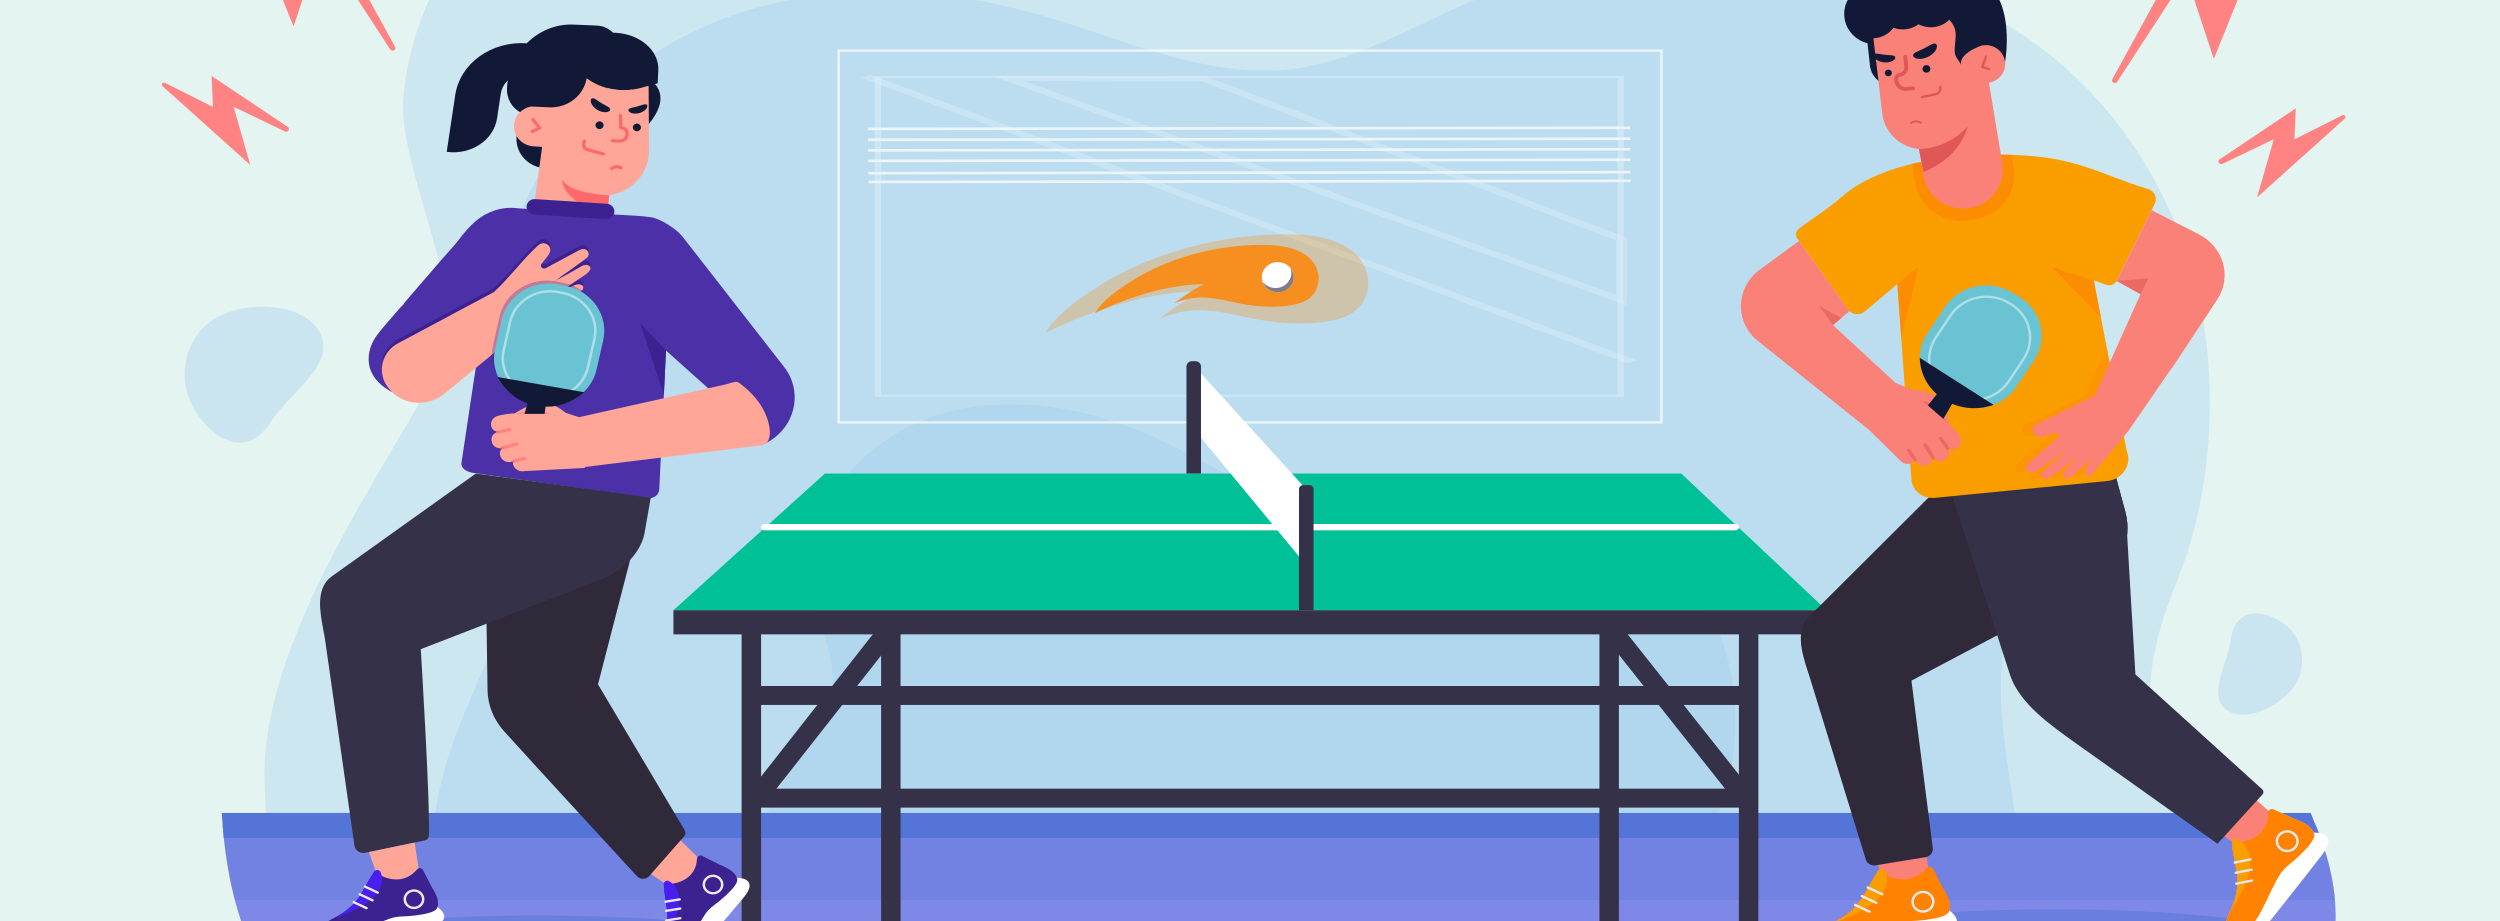 <svg width="190" height="70" viewBox="0 0 190 70" fill="none" xmlns="http://www.w3.org/2000/svg">
<path d="M190 -25H0V95H190V-25Z" fill="#E4F4F1"/>
<g opacity="0.81">
<g opacity="0.47">
<path d="M167.776 26.943C167.052 19.117 163.57 11.278 157.54 5.677C148.143 -3.052 133.929 -5.252 121.471 -3.234C116.253 -2.389 111.078 -0.892 105.736 -1.363C97.943 -2.05 91.079 -6.762 83.984 -10.216C74.326 -14.917 63.256 -17.447 52.989 -15.402C41.347 -13.082 31.802 -4.321 30.664 7.304C30.148 12.572 35.392 21.851 33.737 26.843C32.058 31.906 19.803 47.415 20.105 59.211C20.406 70.963 23.229 74.618 27.217 80.591H30.405H150.55H157.465C159.948 74.539 167.853 69.21 164.945 61.263C162.622 54.913 162.975 50.172 165.417 44.261C167.591 39.001 168.306 32.675 167.776 26.943Z" fill="#A5D1EF"/>
</g>
</g>
<g opacity="0.41">
<path d="M14.535 30.669C13.374 28.262 14.276 25.314 16.55 24.084C18.825 22.855 23.19 22.956 24.351 25.364C25.512 27.771 22.012 29.826 20.581 32.066C18.586 35.188 15.696 33.076 14.535 30.669Z" fill="#A5D1EF"/>
</g>
<g opacity="0.41">
<path d="M173.685 47.479C175.093 48.59 175.383 50.699 174.333 52.19C173.283 53.68 170.561 55.023 169.153 53.911C167.745 52.8 169.314 50.405 169.553 48.564C169.887 45.995 172.277 46.368 173.685 47.479Z" fill="#A5D1EF"/>
</g>
<g opacity="0.43">
<path d="M153.408 73.667C154.677 66.804 152.643 60.949 152.135 54.219C151.655 47.847 153.735 42.489 154.89 36.42C155.917 31.019 155.575 24.902 154.285 19.593C152.525 12.346 148.47 5.635 142.629 1.544C133.526 -4.83 121.387 -4.08 111.332 0.305C107.121 2.142 103.042 4.586 98.532 5.204C91.954 6.105 85.552 3.021 79.144 1.171C70.421 -1.348 60.845 -1.535 52.615 2.44C43.284 6.948 36.649 17.122 37.424 28.328C37.775 33.406 39.572 38.417 38.936 43.462C38.291 48.578 35.497 52.858 34.018 57.676C31.999 64.252 31.815 73.918 35.061 80.591H151.223C152.225 78.409 152.963 76.073 153.408 73.667Z" fill="#A5D1EF"/>
</g>
<g opacity="0.47">
<path d="M131.808 52.926C131.437 48.891 129.654 44.849 126.564 41.96C121.75 37.459 114.467 36.325 108.085 37.365C105.412 37.801 102.761 38.573 100.024 38.33C96.031 37.976 92.515 35.546 88.88 33.766C83.932 31.341 78.261 30.037 73 31.092C67.036 32.288 62.146 36.805 61.563 42.8C61.298 45.516 63.985 50.3 63.137 52.875C62.277 55.485 55.999 63.482 56.153 69.565C56.307 75.624 57.754 77.509 59.797 80.589H61.43H122.983H126.526C127.798 77.469 128.795 74.973 127.305 70.875C126.115 67.601 129.349 64.904 130.6 61.856C131.713 59.144 132.08 55.881 131.808 52.926Z" fill="#A5D1EF"/>
</g>
<g opacity="0.7">
<path d="M126.362 32.191H63.64V3.757H126.362V32.191ZM63.83 32.011H126.172V3.937H63.83V32.011Z" fill="white"/>
<g opacity="0.39">
<path d="M123.403 30.16H66.486V5.785H123.403V30.16ZM66.95 30.006H122.94V5.938H66.95V30.006Z" fill="white"/>
</g>
<path d="M65.95 9.896L65.947 9.692L123.881 9.61L123.883 9.814L65.95 9.896Z" fill="white"/>
<path d="M65.96 10.725L65.958 10.521L123.891 10.438L123.893 10.643L65.96 10.725Z" fill="white"/>
<path d="M65.971 11.527L65.969 11.323L123.902 11.241L123.905 11.445L65.971 11.527Z" fill="white"/>
<path d="M65.982 12.328L65.98 12.124L123.912 12.041L123.915 12.245L65.982 12.328Z" fill="white"/>
<path d="M65.993 13.267L65.991 13.062L123.924 12.98L123.926 13.184L65.993 13.267Z" fill="white"/>
<path d="M66.002 13.931L66 13.727L123.933 13.645L123.936 13.848L66.002 13.931Z" fill="white"/>
<g opacity="0.29">
<path d="M123.325 22.936L123.196 22.89L76.088 5.87L91.619 5.936L123.325 18.115V22.936ZM77.13 6.054L123.135 22.675V18.236L91.564 6.11L77.13 6.054Z" fill="white"/>
<path d="M123.634 23.199L123.505 23.152L75.379 5.764L91.762 5.834L123.634 18.076V23.199ZM76.422 5.948L123.444 22.938V18.197L91.708 6.008L76.422 5.948ZM123.016 22.673L122.887 22.626L76.797 5.974L91.476 6.037L123.016 18.152V22.673ZM77.84 6.158L122.826 22.412V18.273L91.421 6.211L77.84 6.158Z" fill="white"/>
</g>
<g opacity="0.29">
<path d="M123.901 27.541C123.889 27.541 123.878 27.539 123.866 27.535L65.942 5.936C65.893 5.917 65.869 5.865 65.888 5.819C65.907 5.773 65.962 5.75 66.012 5.768L123.936 27.367C123.984 27.386 124.008 27.438 123.989 27.484C123.975 27.52 123.939 27.541 123.901 27.541Z" fill="white"/>
<path d="M123.666 27.613L123.635 27.602L65.459 5.909L66.212 5.688L66.244 5.7L124.42 27.393L123.666 27.613ZM66.033 5.929L123.674 27.423L123.846 27.373L66.205 5.879L66.033 5.929Z" fill="white"/>
</g>
</g>
<path d="M24.903 80.59H28.556H166.231H174.155C176.941 74.823 179.062 70.237 176.023 62.784L16.92 62.732C17.702 71.889 20.751 75.309 24.903 80.59Z" fill="#7E88E6"/>
<path d="M17.014 63.684H176.367C176.2 63.22 176.012 62.745 175.803 62.258C175.734 62.099 175.674 61.94 175.618 61.783H16.852C16.895 62.444 16.949 63.078 17.014 63.684Z" fill="#5574D8"/>
<path opacity="0.32" d="M176.33 63.583H17C17.192 65.407 17.48 66.992 17.852 68.412H177.455C177.329 66.923 176.975 65.331 176.33 63.583Z" fill="#5574D8"/>
<path d="M17.536 -10.685L23.094 -1.144L21.32 -1.081L23.609 -5.967L24.162 -7.146L24.761 -6.053L30.023 3.558C30.077 3.656 30.036 3.777 29.933 3.828C29.834 3.876 29.714 3.843 29.656 3.755L23.651 -5.457L24.802 -5.542L23.122 -0.438L22.313 2.017L21.348 -0.376L17.241 -10.555C17.209 -10.635 17.251 -10.724 17.335 -10.755C17.412 -10.783 17.498 -10.752 17.536 -10.685Z" fill="#FF8383"/>
<path d="M12.542 6.297L17.766 8.92L16.253 9.8L16.136 7.06L16.081 5.772L17.095 6.45L21.87 9.645C21.965 9.709 21.988 9.834 21.921 9.924C21.86 10.007 21.745 10.032 21.653 9.987L16.437 7.485L17.396 6.876L18.156 9.521L19.021 12.538L16.643 10.401L12.352 6.547C12.286 6.488 12.283 6.39 12.346 6.327C12.398 6.276 12.478 6.265 12.542 6.297Z" fill="#FF8383"/>
<path d="M173.32 -8.095L169.213 2.085L168.248 4.477L167.44 2.022L165.759 -3.081L166.91 -2.996L160.905 6.216C160.844 6.31 160.714 6.339 160.615 6.281C160.52 6.226 160.488 6.111 160.538 6.019L165.801 -3.591L166.4 -4.685L166.952 -3.506L169.241 1.38L167.467 1.317L173.025 -8.224C173.068 -8.299 173.167 -8.326 173.246 -8.285C173.319 -8.248 173.349 -8.166 173.32 -8.095Z" fill="#FF8383"/>
<path d="M178.209 9.01L173.919 12.864L171.54 15.001L172.406 11.984L173.165 9.339L174.124 9.948L168.909 12.45C168.804 12.5 168.677 12.461 168.624 12.362C168.576 12.272 168.607 12.164 168.691 12.108L173.466 8.913L174.48 8.235L174.425 9.523L174.308 12.262L172.795 11.383L178.019 8.759C178.1 8.719 178.199 8.748 178.241 8.824C178.277 8.887 178.261 8.963 178.209 9.01Z" fill="#FF8383"/>
<path d="M62.693 35.991L51.181 46.379H138.818L127.775 35.991H62.693Z" fill="#00C097"/>
<path d="M138.818 46.378H51.181V48.211H138.818V46.378Z" fill="#353148"/>
<path d="M131.912 40.303H58.087C57.947 40.303 57.834 40.196 57.834 40.063C57.834 39.93 57.947 39.823 58.087 39.823H131.912C132.052 39.823 132.165 39.93 132.165 40.063C132.165 40.196 132.052 40.303 131.912 40.303Z" fill="white"/>
<path d="M91.275 35.99H90.171V27.848C90.171 27.63 90.358 27.453 90.588 27.453H90.858C91.088 27.453 91.275 27.63 91.275 27.848V35.99Z" fill="#353148"/>
<path d="M91.275 28.38L99.639 37.585V43.396L91.275 33.265V28.38Z" fill="white"/>
<path d="M99.829 46.378H98.725V37.167C98.725 37.004 98.864 36.871 99.037 36.871H99.516C99.689 36.871 99.829 37.003 99.829 37.167V46.378Z" fill="#353148"/>
<path opacity="0.28" d="M103.249 19.546C102.145 18.244 100.035 17.842 98.313 17.808C93.001 17.702 87.308 19.178 82.95 22.096C81.684 22.944 80.228 23.977 79.461 25.279C83.2 23.492 87.272 22.196 91.459 22.093C90.55 22.446 88.912 23.621 88.134 24.188C90.016 23.559 90.86 23.233 94.577 24.073C96.635 24.538 98.868 24.767 100.965 24.416C101.661 24.299 102.365 24.104 102.918 23.688C103.768 23.048 104.139 21.924 103.921 20.917C103.804 20.376 103.568 19.923 103.249 19.546Z" fill="#FF8400"/>
<path opacity="0.82" d="M99.716 19.819C98.951 18.916 97.487 18.637 96.293 18.613C92.608 18.54 88.66 19.563 85.638 21.588C84.76 22.176 83.75 22.892 83.218 23.795C85.811 22.556 88.636 21.657 91.539 21.586C90.909 21.831 89.772 22.645 89.233 23.038C90.538 22.603 91.124 22.376 93.701 22.959C95.129 23.281 96.678 23.44 98.132 23.196C98.615 23.115 99.103 22.981 99.487 22.691C100.076 22.248 100.333 21.468 100.182 20.77C100.101 20.395 99.938 20.081 99.716 19.819Z" fill="#FF8400"/>
<path d="M98.295 20.844C98.424 21.465 97.998 22.068 97.342 22.191C96.686 22.313 96.049 21.908 95.92 21.287C95.791 20.666 96.218 20.063 96.874 19.941C97.53 19.818 98.166 20.223 98.295 20.844Z" fill="white"/>
<path opacity="0.64" d="M98.296 20.844C98.26 20.673 98.183 20.52 98.08 20.388C98.095 20.432 98.113 20.476 98.123 20.523C98.252 21.144 97.825 21.747 97.169 21.869C96.695 21.957 96.233 21.768 95.964 21.422C96.152 21.964 96.736 22.304 97.342 22.191C97.998 22.068 98.425 21.465 98.296 20.844Z" fill="#353148"/>
<path d="M57.842 47.294H56.363V72.671H57.842V47.294Z" fill="#353148"/>
<path d="M68.442 47.294H66.963V70.343H68.442V47.294Z" fill="#353148"/>
<path d="M132.157 72.671H133.636V47.293H132.157V72.671Z" fill="#353148"/>
<path d="M121.557 70.344H123.036V47.295H121.557V70.344Z" fill="#353148"/>
<path d="M132.622 53.577H57.499C57.08 53.577 56.739 53.255 56.739 52.857C56.739 52.459 57.08 52.137 57.499 52.137H132.622C133.042 52.137 133.382 52.459 133.382 52.857C133.382 53.255 133.042 53.577 132.622 53.577Z" fill="#353148"/>
<path d="M132.623 61.38H57.499C57.212 61.38 56.949 61.227 56.82 60.984C56.691 60.74 56.718 60.449 56.889 60.23L67.093 47.241C67.343 46.922 67.819 46.856 68.156 47.094C68.493 47.331 68.562 47.782 68.312 48.101L59.012 59.94H131.101L121.689 48.064C121.437 47.746 121.505 47.294 121.841 47.056C122.176 46.817 122.653 46.881 122.905 47.199L133.23 60.228C133.403 60.446 133.431 60.738 133.302 60.982C133.174 61.226 132.911 61.38 132.623 61.38Z" fill="#353148"/>
<path opacity="0.51" d="M156.088 74.646C167.287 74.646 176.366 73.407 176.366 71.879C176.366 70.35 167.287 69.112 156.088 69.112C144.888 69.112 135.81 70.35 135.81 71.879C135.81 73.407 144.888 74.646 156.088 74.646Z" fill="#5574D8"/>
<path d="M146.18 63.488L146.544 65.932L146.025 66.751C145.001 67.577 143.542 67.711 142.37 67.088L142.999 66.5L142.271 64.413L146.18 63.488Z" fill="#F98178"/>
<path d="M142.483 66.571L141.465 68.343C141.435 68.369 140.896 69.041 140.86 69.058C140.436 69.458 139.952 69.797 139.423 70.064C138.499 70.531 137.352 71.224 137.454 71.895C137.487 72.117 138.909 72.396 139.135 72.338L147.768 69.679C147.824 69.665 147.943 69.608 148.025 69.482C148.43 68.862 148.071 68.123 147.671 67.499L146.915 66.033C146.818 65.845 146.548 65.817 146.411 65.98C146.41 65.981 146.409 65.982 146.408 65.983C145.588 66.952 144.419 67.068 143.267 66.477C143.237 66.484 143.114 66.44 142.984 66.394C142.794 66.327 142.58 66.403 142.483 66.571Z" fill="#FF8200"/>
<path d="M139.575 69.983C140.045 69.73 140.477 69.418 140.86 69.056C140.896 69.04 141.435 68.368 141.465 68.342L141.947 67.503L142.483 66.57C142.501 66.539 142.523 66.511 142.548 66.487C142.54 66.495 142.533 66.502 142.526 66.51C142.572 66.442 142.645 66.325 142.713 66.196C142.829 65.974 143.171 65.968 143.282 66.192C143.286 66.2 143.29 66.207 143.293 66.216C143.33 66.306 143.364 66.413 143.387 66.535C143.538 67.347 143.167 68.798 139.502 70.088C139.502 70.088 139.528 70.05 139.575 69.983Z" fill="#FA9E00"/>
<path d="M143.044 68.055C143.03 68.055 143.015 68.051 143.002 68.045L141.909 67.531C141.862 67.508 141.843 67.454 141.866 67.41C141.89 67.365 141.947 67.348 141.994 67.369L143.087 67.884C143.134 67.906 143.153 67.96 143.129 68.004C143.113 68.036 143.079 68.055 143.044 68.055Z" fill="#EAEAEA"/>
<path d="M142.596 68.711C142.581 68.711 142.567 68.708 142.554 68.701L141.461 68.187C141.414 68.165 141.395 68.111 141.418 68.066C141.442 68.022 141.499 68.004 141.546 68.026L142.638 68.54C142.685 68.563 142.704 68.616 142.681 68.661C142.664 68.693 142.631 68.711 142.596 68.711Z" fill="#EAEAEA"/>
<path d="M142.086 69.383C142.072 69.383 142.057 69.38 142.044 69.374L140.951 68.86C140.904 68.838 140.885 68.784 140.908 68.739C140.932 68.694 140.989 68.676 141.036 68.698L142.129 69.213C142.176 69.235 142.195 69.289 142.171 69.334C142.155 69.365 142.121 69.383 142.086 69.383Z" fill="#EAEAEA"/>
<path d="M146.143 69.366C145.989 69.366 145.838 69.328 145.701 69.253C145.498 69.141 145.352 68.96 145.292 68.745C145.231 68.529 145.263 68.304 145.381 68.111C145.499 67.918 145.69 67.78 145.917 67.723C146.145 67.665 146.383 67.695 146.587 67.808C146.79 67.92 146.936 68.1 146.996 68.316C147.057 68.531 147.025 68.757 146.907 68.95C146.789 69.143 146.598 69.281 146.371 69.338C146.295 69.357 146.219 69.366 146.143 69.366ZM146.145 67.874C146.085 67.874 146.025 67.882 145.966 67.897C145.788 67.942 145.638 68.05 145.546 68.201C145.453 68.353 145.428 68.529 145.475 68.698C145.523 68.868 145.637 69.01 145.797 69.097C145.957 69.185 146.143 69.209 146.321 69.164C146.5 69.119 146.65 69.011 146.742 68.859C146.835 68.708 146.86 68.531 146.812 68.362C146.765 68.192 146.651 68.051 146.491 67.963C146.384 67.904 146.265 67.874 146.145 67.874Z" fill="#EAEAEA"/>
<path d="M148.135 69.186C148.135 69.186 149.804 70.291 147.565 70.891C145.326 71.49 139.441 72.935 139.441 72.935C139.441 72.935 137.83 72.989 137.428 71.831C137.428 71.831 138.526 72.857 141.726 71.253C144.926 69.649 144.35 70.157 146.338 69.911C148.327 69.664 148.135 69.186 148.135 69.186Z" fill="white"/>
<path d="M147.964 36.424L137.346 47.005C136.335 48.272 137.146 50.2 137.618 51.723L141.799 65.321C141.893 65.627 142.215 65.818 142.547 65.763L146.38 65.138C146.726 65.058 146.947 64.737 146.887 64.405L145.268 51.728L159.008 44.467C161.08 43.372 162.116 41.094 161.53 38.915L160.688 35.805L147.964 36.424Z" fill="#30293A"/>
<path d="M170.556 59.958L172.441 61.661L172.57 62.61C172.306 63.859 171.251 64.821 169.923 65.021L170.032 64.19L168.095 62.981L170.556 59.958Z" fill="#F98178"/>
<path d="M169.675 64.548L170.036 66.537C170.03 66.574 170.047 67.418 170.03 67.452C169.959 68.016 169.802 68.567 169.562 69.087C169.142 69.996 168.696 71.213 169.215 71.68C169.386 71.835 170.684 71.218 170.824 71.039L175.855 63.881C175.89 63.837 175.946 63.722 175.928 63.576C175.84 62.852 175.074 62.483 174.353 62.228L172.8 61.522C172.601 61.432 172.37 61.568 172.369 61.777C172.369 61.778 172.369 61.78 172.369 61.781C172.36 63.023 171.519 63.801 170.228 64.014C170.21 64.037 170.084 64.075 169.952 64.115C169.759 64.174 169.641 64.359 169.675 64.548Z" fill="#FFB1A8"/>
<path d="M169.675 64.548L170.036 66.537C170.03 66.574 170.047 67.418 170.03 67.452C169.959 68.016 169.802 68.567 169.562 69.087C169.142 69.996 168.696 71.213 169.215 71.68C169.386 71.835 170.684 71.218 170.824 71.039L175.855 63.881C175.89 63.837 175.946 63.722 175.928 63.576C175.84 62.852 175.074 62.483 174.353 62.228L172.8 61.522C172.601 61.432 172.37 61.568 172.369 61.777C172.369 61.778 172.369 61.78 172.369 61.781C172.36 63.023 171.519 63.801 170.228 64.014C170.21 64.037 170.084 64.075 169.952 64.115C169.759 64.174 169.641 64.359 169.675 64.548Z" fill="#FF8200"/>
<path d="M169.64 68.939C169.843 68.464 169.978 67.966 170.041 67.457C170.058 67.423 170.041 66.579 170.047 66.541L169.876 65.6L169.685 64.553C169.679 64.518 169.678 64.483 169.681 64.45C169.68 64.46 169.68 64.47 169.68 64.481C169.67 64.4 169.652 64.265 169.62 64.124C169.566 63.882 169.83 63.676 170.064 63.786C170.072 63.79 170.08 63.794 170.088 63.798C170.176 63.848 170.273 63.912 170.37 63.994C171.021 64.542 171.681 65.898 169.651 69.064C169.651 69.064 169.647 69.02 169.64 68.939Z" fill="#FA9E00"/>
<path d="M169.843 65.643C169.799 65.643 169.76 65.614 169.75 65.571C169.739 65.523 169.772 65.475 169.824 65.465L171.018 65.225C171.069 65.216 171.119 65.247 171.13 65.295C171.141 65.344 171.108 65.391 171.057 65.402L169.863 65.641C169.856 65.642 169.849 65.643 169.843 65.643Z" fill="#EAEAEA"/>
<path d="M169.922 66.421C169.878 66.421 169.839 66.392 169.829 66.349C169.818 66.301 169.851 66.253 169.903 66.243L171.096 66.004C171.147 65.995 171.198 66.025 171.209 66.073C171.22 66.122 171.187 66.17 171.135 66.18L169.942 66.419C169.935 66.42 169.929 66.421 169.922 66.421Z" fill="#EAEAEA"/>
<path d="M169.962 67.249C169.918 67.249 169.879 67.22 169.869 67.177C169.858 67.129 169.891 67.081 169.943 67.071L171.137 66.832C171.188 66.824 171.239 66.853 171.249 66.902C171.26 66.95 171.227 66.998 171.176 67.008L169.982 67.247C169.975 67.248 169.969 67.249 169.962 67.249Z" fill="#EAEAEA"/>
<path d="M173.828 64.769C173.644 64.769 173.459 64.715 173.301 64.603C173.112 64.469 172.99 64.274 172.956 64.053C172.923 63.832 172.982 63.612 173.123 63.433C173.264 63.255 173.47 63.139 173.703 63.107C173.936 63.075 174.169 63.131 174.357 63.265C174.747 63.541 174.827 64.065 174.536 64.434C174.363 64.653 174.097 64.769 173.828 64.769ZM173.831 63.278C173.798 63.278 173.764 63.28 173.731 63.285C173.548 63.31 173.386 63.401 173.275 63.541C173.164 63.681 173.118 63.854 173.144 64.027C173.171 64.201 173.267 64.353 173.415 64.458C173.72 64.674 174.155 64.615 174.384 64.326C174.612 64.037 174.549 63.625 174.243 63.408C174.123 63.323 173.979 63.278 173.831 63.278Z" fill="#EAEAEA"/>
<path d="M175.821 63.28C175.821 63.28 177.854 63.166 176.49 64.952C175.126 66.738 171.456 71.329 171.456 71.329C171.456 71.329 170.227 72.317 169.153 71.645C169.153 71.645 170.687 71.805 172.147 68.667C173.607 65.529 173.488 66.265 174.886 64.904C176.285 63.542 175.821 63.28 175.821 63.28Z" fill="white"/>
<path d="M171.931 59.991L162.291 51.256L161.662 40.67L158.361 39.647L161.659 40.669C161.724 40.094 161.688 39.502 161.53 38.916L160.688 35.805L147.964 36.424L152.772 51.324C153.505 53.477 155.844 55.115 157.751 56.476C161.898 59.438 168.532 64.127 168.532 64.127L171.951 60.376C172.053 60.263 172.045 60.094 171.931 59.991Z" fill="#353148"/>
<path d="M160.864 21.344L163.76 15.482C163.98 15.034 163.733 14.505 163.235 14.356C159.02 13.101 157.556 11.53 150.493 11.779C146.815 11.909 142.511 12.742 140.005 14.935C138.992 15.822 137.831 16.546 136.744 17.351C136.483 17.544 136.425 17.896 136.61 18.155L140.437 23.517C140.73 23.926 141.336 23.997 141.726 23.668L144.199 21.581L145.269 36.482C145.353 37.316 146.149 37.925 147.042 37.838L160.127 36.56C161.322 36.444 162.069 35.293 161.625 34.251L159.125 21.303L160.066 21.648C160.375 21.761 160.723 21.628 160.864 21.344Z" fill="#FA9E00"/>
<path opacity="0.63" d="M159.124 21.303L155.983 20.312L159.671 24.136L159.124 21.303Z" fill="#FF8400"/>
<path opacity="0.32" d="M158.412 30.053C156.983 30.759 155.555 31.467 154.122 32.165C154.02 32.215 153.915 32.267 153.835 32.346C153.717 32.462 153.664 32.635 153.698 32.793C153.732 32.951 153.852 33.09 154.009 33.153C154.193 33.226 154.405 33.196 154.595 33.137C154.845 33.06 155.092 32.979 155.343 32.904C155.59 32.83 155.769 33.126 155.578 33.291C154.88 33.89 154.182 34.489 153.483 35.088C153.345 35.206 153.199 35.339 153.174 35.513C153.14 35.751 153.402 35.981 153.65 35.931C153.751 35.911 153.839 35.855 153.924 35.8C154.455 35.456 155.002 35.134 155.518 34.77C155.919 34.486 156.22 34.362 156.492 34.133C156.402 34.208 156.26 34.309 156.171 34.384C155.631 34.84 155.098 35.302 154.54 35.736C154.453 35.803 154.382 35.912 154.345 36.013C154.321 36.079 154.319 36.153 154.341 36.219C154.364 36.286 154.413 36.346 154.48 36.377C154.557 36.414 154.652 36.41 154.734 36.383C154.875 36.337 155.01 36.27 155.13 36.186C155.474 35.946 155.815 35.704 156.16 35.465C156.511 35.221 156.851 34.944 157.218 34.724C157.116 34.785 157.029 34.88 156.944 34.959C156.764 35.126 156.589 35.296 156.416 35.468C156.242 35.641 156.012 35.825 155.995 36.08C155.988 36.188 156.034 36.308 156.138 36.351C156.186 36.371 156.241 36.372 156.293 36.363C156.463 36.334 156.596 36.211 156.722 36.106C156.844 36.003 156.966 35.901 157.088 35.799C157.335 35.593 157.582 35.386 157.826 35.176C157.967 35.058 158.109 34.94 158.25 34.822L157.853 35.388C157.697 35.603 157.54 36.053 157.789 36.166C157.931 36.231 158.103 36.187 158.192 36.062L160.974 32.727L160.743 32.735C160.787 32.698 160.83 32.662 160.874 32.625L160.974 32.727L161.252 32.323L160.104 26.378L158.412 30.053Z" fill="#FF8400"/>
<path opacity="0.63" d="M144.198 21.581L145.845 20.192L144.495 25.717L144.198 21.581Z" fill="#FF8400"/>
<path opacity="0.63" d="M149.586 16.741L150.095 16.667C152.02 16.387 153.354 14.666 153.058 12.841L152.884 11.766C152.163 11.745 151.371 11.747 150.493 11.778C148.818 11.837 147.014 12.045 145.309 12.458L145.548 13.934C145.843 15.758 147.66 17.021 149.586 16.741Z" fill="#FF8400"/>
<path d="M167.122 17.815L163.517 15.973L160.863 21.346L162.678 22.362L159.214 30.054C157.785 30.76 156.357 31.468 154.924 32.166C154.822 32.216 154.717 32.268 154.637 32.347C154.519 32.463 154.465 32.636 154.5 32.794C154.534 32.952 154.654 33.091 154.811 33.154C154.995 33.227 155.207 33.197 155.397 33.138C155.647 33.061 155.894 32.98 156.145 32.905C156.392 32.831 156.571 33.127 156.38 33.292C155.682 33.892 154.984 34.491 154.285 35.089C154.147 35.207 154.001 35.34 153.976 35.514C153.942 35.752 154.204 35.982 154.452 35.932C154.552 35.912 154.64 35.856 154.725 35.801C155.257 35.458 155.804 35.135 156.32 34.771C156.721 34.487 157.022 34.363 157.293 34.134C157.204 34.209 157.062 34.31 156.973 34.385C156.433 34.841 155.9 35.303 155.341 35.737C155.254 35.804 155.183 35.913 155.147 36.014C155.122 36.08 155.12 36.154 155.143 36.221C155.166 36.287 155.215 36.347 155.281 36.379C155.359 36.416 155.453 36.411 155.535 36.384C155.677 36.338 155.812 36.271 155.931 36.187C156.275 35.947 156.617 35.705 156.961 35.466C157.313 35.222 157.652 34.946 158.02 34.725C157.918 34.786 157.831 34.881 157.745 34.961C157.566 35.127 157.39 35.297 157.217 35.469C157.043 35.642 156.814 35.826 156.796 36.081C156.789 36.189 156.835 36.309 156.94 36.352C156.988 36.372 157.042 36.373 157.094 36.364C157.265 36.335 157.398 36.212 157.523 36.107C157.645 36.005 157.768 35.903 157.89 35.8C158.137 35.594 158.384 35.387 158.628 35.178C158.769 35.059 158.91 34.941 159.051 34.823L158.654 35.389C158.498 35.604 158.342 36.054 158.59 36.167C158.733 36.232 158.904 36.188 158.993 36.063L161.776 32.728L165.027 27.997L165.046 28.013L168.506 22.774C169.644 21.053 169.009 18.779 167.122 17.815Z" fill="#F98178"/>
<path opacity="0.57" d="M163.267 21.153L160.863 21.346L162.678 22.363L163.267 21.153Z" fill="#E05757"/>
<path d="M148.928 33.163C148.732 32.866 148.456 32.501 148.118 32.181C148.018 31.783 147.71 30.715 147.178 30.217C146.517 29.597 145.3 29.616 145.3 29.616L144.055 29.098L139.305 24.711L140.554 23.652L136.721 18.314L133.579 20.613C131.964 21.949 131.876 24.3 133.388 25.741L141.841 32.508L141.859 32.484L144.35 34.942C144.581 35.267 145.047 35.352 145.389 35.133C145.489 35.069 145.516 34.941 145.448 34.846L145.333 34.684L145.634 35.108C145.846 35.406 146.274 35.485 146.589 35.284L146.654 35.242C146.886 35.094 146.948 34.795 146.791 34.575L146.376 33.992L146.947 34.795C147.134 35.057 147.51 35.126 147.787 34.949L147.873 34.894C148.155 34.714 148.23 34.351 148.04 34.084L147.632 33.512L147.937 33.94C148.111 34.184 148.462 34.249 148.72 34.084C149.04 33.879 149.133 33.472 148.928 33.163Z" fill="#F98178"/>
<path opacity="0.57" d="M147.377 33.39C147.339 33.332 147.356 33.256 147.416 33.218C147.477 33.179 147.561 33.195 147.602 33.253L148.141 34.018C148.187 34.069 148.166 34.155 148.105 34.194C148.043 34.233 147.96 34.217 147.919 34.159L147.379 33.394C147.378 33.393 147.377 33.391 147.377 33.39Z" fill="#E05757"/>
<path opacity="0.57" d="M146.808 34.863C146.808 34.862 146.808 34.862 146.807 34.861L146.177 33.864C146.139 33.804 146.16 33.726 146.223 33.69C146.287 33.654 146.363 33.68 146.407 33.734L147.037 34.731C147.075 34.791 147.054 34.869 146.991 34.905C146.928 34.941 146.847 34.922 146.808 34.863Z" fill="#E05757"/>
<path opacity="0.57" d="M139.946 24.166L138.252 23.247L139.305 24.709L139.946 24.166Z" fill="#E05757"/>
<path opacity="0.57" d="M144.938 34.29C144.9 34.232 144.917 34.156 144.977 34.118C145.039 34.079 145.122 34.094 145.163 34.153L145.67 34.872C145.715 34.926 145.695 35.008 145.633 35.048C145.572 35.087 145.489 35.071 145.448 35.013L144.94 34.294C144.94 34.292 144.939 34.291 144.938 34.29Z" fill="#E05757"/>
<path opacity="0.57" d="M146.146 30.494L148.124 32.202C148.124 32.202 146.635 30.369 146.146 30.494Z" fill="#E05757"/>
<path d="M147.617 30.151L148.164 30.48C149.882 31.51 152.156 31.026 153.244 29.399L154.6 27.371C155.688 25.743 155.177 23.589 153.459 22.558L152.912 22.23C151.194 21.199 148.92 21.683 147.832 23.311L146.476 25.339C145.388 26.966 145.899 29.121 147.617 30.151Z" fill="#6AC3D3"/>
<path opacity="0.46" d="M149.937 30.49C149.319 30.49 148.712 30.324 148.177 30.003L148.06 29.934C146.522 29.011 146.063 27.073 147.037 25.616L148.173 23.916C149.147 22.458 151.192 22.023 152.731 22.946L152.847 23.016C153.592 23.463 154.109 24.159 154.303 24.974C154.496 25.79 154.342 26.628 153.87 27.334L152.734 29.034C152.262 29.74 151.528 30.23 150.667 30.413C150.425 30.464 150.18 30.49 149.937 30.49ZM148.162 29.781L148.278 29.851C148.98 30.272 149.814 30.409 150.626 30.237C151.437 30.064 152.129 29.602 152.574 28.937L153.71 27.237C154.155 26.572 154.299 25.782 154.117 25.013C153.935 24.244 153.447 23.589 152.745 23.168L152.629 23.098C151.178 22.228 149.251 22.637 148.333 24.012L147.197 25.712C146.279 27.086 146.712 28.911 148.162 29.781Z" fill="white"/>
<path d="M147.889 30.316C146.788 29.655 146.143 28.569 146.041 27.427L151.225 30.731C150.141 31.051 148.923 30.936 147.889 30.316Z" fill="#121936"/>
<path d="M150.03 31.024C149.256 31.024 148.491 30.818 147.822 30.417C146.721 29.756 146.026 28.67 145.916 27.437L145.894 27.188L151.516 30.772L151.263 30.846C150.859 30.965 150.443 31.024 150.03 31.024ZM147.958 30.214C148.844 30.745 149.911 30.912 150.926 30.685L146.2 27.672C146.371 28.724 147.001 29.64 147.958 30.214Z" fill="#121936"/>
<path d="M147.695 31.832L148.793 29.972C148.958 29.691 148.863 29.337 148.576 29.165L148.571 29.162C148.291 28.994 147.924 29.055 147.721 29.303L146.516 30.813L147.695 31.832Z" fill="#121936"/>
<path d="M148.738 -2.165C148.303 -2.503 147.705 -2.641 147.123 -2.484C146.832 -2.406 146.58 -2.263 146.377 -2.077C145.925 -2.798 145.005 -3.172 144.113 -2.932C143.275 -2.705 142.717 -2.003 142.668 -1.223C142.465 -1.237 142.257 -1.228 142.048 -1.188C140.775 -0.944 139.95 0.264 140.206 1.511C140.389 2.409 141.084 3.079 141.933 3.294L142.117 4.993C142.22 5.936 143.109 6.622 144.104 6.525L151.83 5.777L151.707 4.647C151.902 4.666 152.128 4.686 152.388 4.691C152.388 4.691 153.583 -1.841 148.738 -2.165Z" fill="#121936"/>
<path d="M151.183 6.435C151.174 6.383 151.16 6.332 151.149 6.281C151.224 6.27 151.298 6.255 151.369 6.234C152.017 6.038 152.453 5.419 152.386 4.735C152.385 4.726 152.385 4.718 152.384 4.709C152.293 3.922 151.566 3.354 150.763 3.44L150.733 3.444L150.618 3.456C148.858 4.097 149.012 4.837 149.046 4.936C149.047 4.938 149.048 4.94 149.048 4.942C149.052 4.952 149.05 4.949 149.046 4.936C148.935 4.668 148.622 4.369 148.574 4.07C148.469 3.417 148.798 2.676 148.522 2.062C148.429 1.855 148.299 1.669 148.146 1.501C147.792 1.853 147.293 2.073 146.74 2.073C146.4 2.073 146.081 1.99 145.804 1.845C145.474 2.089 145.06 2.236 144.609 2.236C144.36 2.236 144.123 2.19 143.903 2.109C143.568 2.574 143.013 2.882 142.381 2.909L142.498 3.909L142.616 4.916L143.03 8.46C143.03 8.46 143.03 8.46 143.03 8.46L143.05 8.626C143.22 10.082 144.412 11.185 145.845 11.325L146.181 13.345C146.451 14.966 148.013 16.073 149.67 15.816C151.326 15.56 152.449 14.037 152.179 12.415L151.183 6.435Z" fill="#F98178"/>
<path d="M145.845 11.328C145.845 11.328 148.001 11.358 149.536 9.612C149.536 9.612 149.069 11.961 146.187 13.056L145.845 11.328Z" fill="#E05757"/>
<path d="M151.172 5.35C151.162 5.35 151.152 5.349 151.142 5.345L150.63 5.18C150.581 5.164 150.554 5.114 150.57 5.067L150.847 4.271C150.863 4.223 150.917 4.198 150.967 4.213C151.016 4.229 151.044 4.28 151.027 4.327L150.78 5.039L151.203 5.175C151.253 5.191 151.279 5.242 151.262 5.289C151.249 5.326 151.212 5.35 151.172 5.35Z" fill="#E05757"/>
<path d="M146.009 9.401C146.024 9.396 146.038 9.386 146.048 9.373C146.071 9.339 146.062 9.295 146.027 9.272C145.878 9.177 145.511 9.058 145.19 9.289C145.157 9.313 145.15 9.358 145.176 9.39C145.201 9.422 145.249 9.428 145.282 9.404C145.595 9.178 145.928 9.383 145.942 9.392C145.963 9.405 145.987 9.408 146.009 9.401Z" fill="#E05757"/>
<path d="M145.439 4.095C145.523 3.996 145.671 3.938 145.81 3.874C145.952 3.813 146.093 3.748 146.213 3.687C146.334 3.626 146.47 3.552 146.603 3.475C146.737 3.402 146.872 3.318 147.004 3.308C147.13 3.298 147.239 3.395 147.198 3.603C147.163 3.803 146.949 4.109 146.55 4.311C146.151 4.51 145.768 4.505 145.578 4.418C145.378 4.331 145.358 4.189 145.439 4.095Z" fill="#121936"/>
<path d="M143.963 4.256C143.867 4.203 143.735 4.2 143.607 4.19C143.477 4.183 143.348 4.173 143.236 4.16C143.123 4.147 142.995 4.128 142.867 4.106C142.741 4.087 142.61 4.061 142.505 4.091C142.404 4.118 142.351 4.225 142.448 4.374C142.538 4.518 142.8 4.694 143.172 4.737C143.544 4.778 143.838 4.666 143.958 4.545C144.085 4.422 144.056 4.306 143.963 4.256Z" fill="#121936"/>
<path d="M143.718 5.381C143.813 5.49 143.797 5.65 143.683 5.74C143.569 5.83 143.399 5.815 143.304 5.707C143.209 5.599 143.225 5.438 143.339 5.348C143.454 5.258 143.624 5.273 143.718 5.381Z" fill="#121936"/>
<path d="M146.643 5.053C146.749 5.175 146.732 5.356 146.603 5.457C146.475 5.558 146.284 5.541 146.177 5.419C146.07 5.297 146.088 5.116 146.217 5.015C146.345 4.915 146.536 4.931 146.643 5.053Z" fill="#121936"/>
<path d="M145.404 6.768C145.429 6.76 145.445 6.737 145.443 6.712C145.44 6.682 145.412 6.66 145.381 6.663L144.858 6.707C144.513 6.736 144.204 6.458 144.169 6.087L144.164 6.036C144.149 5.881 144.252 5.746 144.394 5.734C144.555 5.72 144.699 5.641 144.8 5.512C144.9 5.384 144.946 5.222 144.931 5.056L144.855 4.298C144.852 4.269 144.824 4.247 144.793 4.25C144.762 4.253 144.738 4.279 144.742 4.309L144.817 5.066C144.83 5.206 144.792 5.342 144.709 5.448C144.627 5.552 144.512 5.615 144.384 5.626C144.18 5.643 144.03 5.832 144.051 6.045L144.055 6.097C144.096 6.528 144.461 6.85 144.869 6.815L145.391 6.771C145.396 6.77 145.4 6.769 145.404 6.768Z" fill="#E05757"/>
<path d="M144.809 6.907C144.608 6.907 144.416 6.833 144.26 6.696C144.089 6.545 143.983 6.335 143.961 6.104L143.956 6.053C143.931 5.79 144.12 5.558 144.376 5.536C144.476 5.528 144.567 5.477 144.632 5.394C144.702 5.305 144.734 5.191 144.723 5.073L144.647 4.317C144.639 4.239 144.7 4.169 144.782 4.16C144.826 4.156 144.864 4.168 144.895 4.192C144.927 4.217 144.946 4.251 144.95 4.29L145.025 5.047C145.043 5.236 144.99 5.419 144.877 5.565C144.759 5.716 144.591 5.807 144.403 5.823C144.356 5.827 144.325 5.853 144.306 5.874C144.271 5.914 144.254 5.97 144.259 6.027L144.264 6.079C144.294 6.4 144.556 6.643 144.85 6.617L145.373 6.573C145.413 6.57 145.452 6.581 145.484 6.606C145.515 6.631 145.534 6.665 145.538 6.704C145.544 6.77 145.502 6.831 145.436 6.853L145.399 6.86L144.877 6.904C144.855 6.906 144.832 6.907 144.809 6.907Z" fill="#E05757"/>
<path d="M146.066 7.468C146.022 7.468 145.983 7.439 145.973 7.397C145.962 7.349 145.994 7.301 146.045 7.29L147.094 7.068C147.193 7.047 147.275 6.99 147.326 6.907C147.376 6.824 147.388 6.728 147.358 6.637C147.343 6.589 147.371 6.539 147.421 6.524C147.472 6.509 147.524 6.536 147.54 6.583C147.585 6.721 147.566 6.872 147.49 6.997C147.413 7.122 147.284 7.212 147.136 7.243L146.087 7.465C146.079 7.467 146.073 7.468 146.066 7.468Z" fill="#E05757"/>
<path opacity="0.51" d="M40.729 75.112C51.928 75.112 61.007 73.873 61.007 72.345C61.007 70.817 51.928 69.578 40.729 69.578C29.53 69.578 20.451 70.817 20.451 72.345C20.451 73.873 29.53 75.112 40.729 75.112Z" fill="#5574D8"/>
<path d="M49.778 6.386L49.983 6.329L50.031 5.329C50.103 3.849 48.639 2.578 46.763 2.49L46.583 2.481C46.268 2.166 45.847 1.964 45.375 1.944L43.594 1.868C42.224 1.809 40.96 2.361 40.034 3.288C37.352 3.11 34.961 4.803 34.598 7.22L33.949 11.54C35.814 11.791 37.529 10.645 37.779 8.98L38.056 7.135C38.116 6.735 38.312 6.383 38.595 6.11C38.564 6.299 38.541 6.49 38.53 6.686C38.487 7.497 38.916 8.213 39.567 8.546L39.281 10.214C39.072 11.429 39.943 12.574 41.226 12.772L42.166 12.916C43.448 13.114 44.657 12.289 44.865 11.074L45.173 9.281C45.253 8.815 45.173 8.36 44.973 7.964C45.456 7.628 45.88 7.206 46.223 6.715C46.812 6.86 47.435 6.895 48.052 6.813L48.318 10.442C50.553 8.433 50.439 7.158 49.778 6.386Z" fill="#121936"/>
<path d="M44.585 5.948C44.376 7.253 43.155 8.222 41.734 8.157L40.352 8.095C39.659 8.226 39.114 8.786 39.068 9.483L39.066 9.518C39.011 10.349 39.684 11.072 40.561 11.124L41.202 11.162L40.555 15.93C40.425 17.294 41.766 18.193 43.229 18.318L43.29 18.324C44.753 18.449 46.057 17.435 46.187 16.071L46.305 14.841C48.025 14.579 49.335 13.166 49.325 11.464L49.295 6.623C49.294 6.588 49.29 6.554 49.289 6.519L48.723 6.676C47.282 7.074 45.728 6.799 44.585 5.948Z" fill="#FFA698"/>
<path d="M46.301 14.849C46.301 14.849 43.166 14.72 42.743 13.622C42.743 13.622 42.448 15.216 46.132 16.377L46.301 14.849Z" fill="#FF6969"/>
<path d="M40.454 10.117C40.408 10.117 40.364 10.093 40.342 10.052C40.309 9.993 40.333 9.921 40.395 9.89L40.816 9.682L40.409 9.159C40.368 9.105 40.38 9.03 40.436 8.991C40.492 8.952 40.572 8.963 40.613 9.016L41.108 9.652C41.13 9.68 41.138 9.716 41.129 9.75C41.121 9.785 41.097 9.814 41.065 9.83L40.512 10.103C40.494 10.112 40.474 10.117 40.454 10.117Z" fill="#FC6969"/>
<path d="M48.712 9.702C48.702 9.863 48.555 9.987 48.385 9.977C48.214 9.967 48.084 9.828 48.094 9.667C48.105 9.505 48.251 9.382 48.422 9.391C48.593 9.401 48.723 9.54 48.712 9.702Z" fill="#121936"/>
<path d="M45.873 9.535C45.862 9.697 45.716 9.82 45.545 9.81C45.374 9.801 45.244 9.661 45.255 9.5C45.265 9.338 45.411 9.215 45.582 9.225C45.753 9.234 45.883 9.373 45.873 9.535Z" fill="#121936"/>
<path d="M46.488 12.933C46.453 12.933 46.419 12.919 46.393 12.893C46.347 12.843 46.352 12.768 46.404 12.723C46.791 12.396 47.243 12.633 47.263 12.644C47.324 12.676 47.345 12.749 47.31 12.807C47.276 12.865 47.198 12.885 47.138 12.852C47.122 12.844 46.822 12.692 46.572 12.902C46.548 12.923 46.518 12.933 46.488 12.933Z" fill="#FC6969"/>
<path d="M46.347 8.235C46.283 8.146 46.162 8.088 46.049 8.025C45.934 7.964 45.819 7.9 45.722 7.841C45.624 7.782 45.514 7.71 45.407 7.637C45.299 7.566 45.192 7.486 45.081 7.47C44.974 7.453 44.876 7.528 44.895 7.706C44.91 7.878 45.07 8.15 45.393 8.346C45.716 8.541 46.04 8.561 46.207 8.5C46.381 8.439 46.409 8.32 46.347 8.235Z" fill="#121936"/>
<path d="M47.81 8.271C47.888 8.211 48.005 8.19 48.118 8.164C48.232 8.14 48.346 8.114 48.444 8.087C48.542 8.06 48.654 8.026 48.764 7.99C48.874 7.956 48.987 7.914 49.085 7.927C49.179 7.938 49.242 8.025 49.178 8.171C49.119 8.313 48.912 8.505 48.587 8.593C48.262 8.68 47.983 8.62 47.858 8.528C47.727 8.435 47.735 8.328 47.81 8.271Z" fill="#121936"/>
<path d="M47.125 10.835C47.118 10.835 47.111 10.835 47.104 10.835L46.53 10.817C46.46 10.815 46.405 10.76 46.407 10.693C46.41 10.627 46.466 10.574 46.538 10.578L47.112 10.595C47.224 10.6 47.324 10.56 47.402 10.488C47.48 10.416 47.523 10.32 47.523 10.217L47.522 10.08C47.522 9.968 47.436 9.874 47.319 9.857L47.2 9.84C47.116 9.828 47.053 9.761 47.051 9.681L47.02 8.782C47.018 8.716 47.073 8.661 47.142 8.658C47.144 8.658 47.145 8.658 47.147 8.658C47.215 8.658 47.271 8.709 47.273 8.774L47.302 9.612L47.357 9.62C47.599 9.655 47.775 9.848 47.775 10.079L47.776 10.216C47.776 10.385 47.706 10.543 47.579 10.66C47.456 10.773 47.295 10.835 47.125 10.835Z" fill="#FC6969"/>
<path d="M45.867 11.826C45.856 11.826 45.844 11.825 45.832 11.821L44.598 11.481C44.327 11.406 44.17 11.121 44.249 10.845L44.292 10.692C44.31 10.628 44.379 10.591 44.447 10.607C44.515 10.625 44.555 10.691 44.537 10.755L44.493 10.908C44.451 11.056 44.532 11.212 44.669 11.25L45.902 11.591C45.97 11.609 46.008 11.676 45.989 11.739C45.973 11.792 45.922 11.826 45.867 11.826Z" fill="#FC6969"/>
<path d="M60.181 28.955H60.182C60.039 28.559 59.828 28.172 59.535 27.816L51.867 17.979C51.397 17.389 50.194 16.622 49.478 16.51C49.421 16.501 49.364 16.497 49.306 16.491C49.297 16.49 49.289 16.487 49.28 16.486C48.439 16.352 45.37 16.259 44.861 16.221C42.821 16.07 39.999 15.877 39.349 15.829C39.336 15.828 39.323 15.827 39.31 15.826C38.18 15.672 36.998 16.073 36.127 16.825C35.636 17.249 35.228 17.749 34.839 18.256C34.445 18.771 33.978 19.247 33.551 19.743C32.611 20.834 31.67 21.925 30.729 23.017C30.729 23.104 30.448 23.342 30.386 23.415C30.26 23.561 30.134 23.707 30.008 23.853C29.756 24.144 29.504 24.434 29.254 24.727C28.839 25.215 28.428 25.683 28.203 26.284C27.991 26.852 27.946 27.484 28.139 28.057C28.402 28.838 29.062 29.412 29.797 29.805L34.253 26.911C34.25 26.909 34.246 26.907 34.242 26.905L33.322 26.325L33.551 26.141L36.741 24.138C36.182 27.741 35.428 32.788 35.075 35.162C35.013 35.574 35.395 35.811 35.846 35.919C36.016 35.96 46.272 37.425 49.257 37.85C49.689 37.912 50.081 37.606 50.102 37.193C50.197 35.283 50.447 30.235 50.613 26.637L54.359 29.988L54.587 30.243L53.649 30.858C53.646 30.86 53.642 30.862 53.639 30.865L57.836 33.846C59.915 33.021 60.854 30.849 60.181 28.955Z" fill="#4C30A8"/>
<path d="M46.03 16.657L40.596 16.303C40.256 16.281 39.997 15.999 40.02 15.677C40.043 15.355 40.341 15.109 40.681 15.132L46.115 15.485C46.455 15.507 46.714 15.789 46.691 16.111C46.667 16.433 46.37 16.679 46.03 16.657Z" fill="#3C2291"/>
<path d="M50.613 26.636L48.647 24.553L50.453 30.023L50.613 26.636Z" fill="#3C2291"/>
<path d="M44.444 20.601C44.579 20.517 44.701 20.409 44.8 20.285C44.852 20.22 44.886 20.138 44.874 20.057C44.863 19.988 44.819 19.926 44.76 19.885C44.701 19.844 44.627 19.823 44.554 19.824C44.443 19.825 44.312 19.855 44.218 19.911C43.614 20.273 42.99 20.604 42.369 20.943C42.266 20.999 42.122 21.094 42.02 21.15C42.332 20.98 42.549 20.75 42.955 20.482C43.477 20.136 43.967 19.749 44.473 19.383C44.554 19.324 44.637 19.263 44.689 19.18C44.816 18.975 44.669 18.669 44.422 18.626C44.241 18.593 44.064 18.683 43.904 18.769C43.093 19.205 42.281 19.64 41.468 20.075C41.245 20.194 41.008 19.941 41.158 19.745C41.31 19.545 41.468 19.35 41.623 19.151C41.74 19 41.836 18.821 41.82 18.635C41.807 18.475 41.706 18.325 41.56 18.245C41.413 18.165 41.225 18.159 41.073 18.228C40.97 18.275 40.887 18.352 40.805 18.428C39.637 19.514 38.71 20.813 37.536 21.893L30.265 25.773C29.008 26.443 28.634 27.996 29.466 29.111C29.482 29.133 29.499 29.155 29.515 29.176C30.502 30.485 32.473 30.69 33.755 29.635L39.481 24.927L43.406 23.265C43.557 23.225 43.654 23.086 43.634 22.939C43.6 22.683 43.104 22.682 42.842 22.754L42.156 22.931C42.318 22.842 42.479 22.753 42.64 22.664C42.924 22.512 43.206 22.357 43.488 22.201C43.627 22.124 43.767 22.047 43.906 21.97C44.049 21.891 44.213 21.811 44.295 21.668C44.32 21.625 44.336 21.576 44.331 21.527C44.321 21.42 44.215 21.342 44.106 21.315C43.809 21.241 43.518 21.446 43.27 21.54C43.085 21.61 42.912 21.7 42.738 21.791C42.625 21.851 42.484 21.901 42.38 21.982C42.714 21.723 43.094 21.507 43.445 21.27C43.777 21.045 44.104 20.814 44.444 20.601Z" fill="#3C2291"/>
<path d="M44.444 20.909C44.579 20.824 44.701 20.716 44.8 20.593C44.852 20.528 44.886 20.446 44.874 20.365C44.863 20.296 44.819 20.234 44.76 20.193C44.701 20.152 44.627 20.131 44.554 20.132C44.443 20.133 44.312 20.162 44.218 20.219C43.614 20.581 42.99 20.912 42.369 21.25C42.266 21.306 42.122 21.402 42.02 21.458C42.332 21.288 42.549 21.058 42.955 20.79C43.477 20.444 43.967 20.057 44.473 19.69C44.554 19.632 44.637 19.571 44.689 19.488C44.816 19.282 44.669 18.977 44.422 18.933C44.241 18.901 44.064 18.991 43.904 19.076C43.093 19.513 42.281 19.948 41.468 20.383C41.245 20.502 41.008 20.249 41.158 20.052C41.31 19.852 41.468 19.658 41.623 19.459C41.74 19.308 41.836 19.129 41.82 18.942C41.807 18.783 41.706 18.633 41.56 18.553C41.413 18.473 41.225 18.466 41.073 18.536C40.97 18.582 40.887 18.66 40.805 18.736C39.637 19.822 38.71 21.121 37.536 22.201L30.265 26.08C29.008 26.75 28.634 28.303 29.466 29.419C29.482 29.44 29.499 29.462 29.515 29.484C30.502 30.793 32.473 30.997 33.755 29.943L39.481 25.234L43.406 23.573C43.557 23.532 43.654 23.394 43.634 23.246C43.6 22.99 43.104 22.99 42.842 23.062L42.156 23.239C42.318 23.15 42.479 23.061 42.64 22.972C42.924 22.82 43.206 22.664 43.488 22.508C43.627 22.431 43.767 22.354 43.906 22.277C44.049 22.198 44.213 22.119 44.295 21.976C44.32 21.932 44.336 21.883 44.331 21.834C44.321 21.728 44.215 21.649 44.106 21.622C43.809 21.549 43.518 21.754 43.27 21.848C43.085 21.917 42.912 22.007 42.738 22.099C42.625 22.158 42.484 22.209 42.38 22.29C42.714 22.031 43.094 21.814 43.445 21.578C43.777 21.353 44.104 21.122 44.444 20.909Z" fill="#FFA698"/>
<path d="M58.306 31.796C57.93 30.7 57.167 29.85 56.23 29.141C56.173 29.098 56.115 29.055 56.046 29.034C55.834 28.971 55.416 29.154 55.202 29.202C54.297 29.404 53.393 29.606 52.489 29.809C51.317 30.071 50.145 30.333 48.973 30.596C47.911 30.833 46.85 31.071 45.788 31.308C45.217 31.436 44.645 31.564 44.074 31.692C44.052 31.697 44.029 31.702 44.007 31.707L42.966 31.362C42.966 31.362 42.102 30.573 41.186 30.598C40.449 30.619 39.471 31.192 39.116 31.416C38.646 31.431 38.188 31.518 37.836 31.607C37.469 31.699 37.247 32.052 37.333 32.403C37.402 32.686 37.7 32.863 37.999 32.797L38.522 32.683L37.823 32.836C37.496 32.907 37.292 33.216 37.368 33.525L37.391 33.62C37.465 33.924 37.785 34.113 38.105 34.043L39.087 33.828L38.374 33.984C38.105 34.043 37.938 34.297 37.999 34.552L38.017 34.624C38.101 34.969 38.465 35.184 38.829 35.105L39.149 35.035C39.033 35.06 38.961 35.169 38.987 35.279C39.079 35.655 39.475 35.89 39.872 35.803L44.45 35.563L44.454 35.49C44.454 35.49 57.825 33.846 57.835 33.845C58.616 33.749 58.557 32.824 58.441 32.28C58.406 32.117 58.361 31.955 58.306 31.796Z" fill="#FFA698"/>
<path opacity="0.57" d="M38.79 32.76C38.859 32.743 38.901 32.677 38.884 32.611C38.868 32.544 38.797 32.502 38.726 32.518L37.794 32.725C37.725 32.733 37.679 32.808 37.696 32.875C37.712 32.942 37.783 32.984 37.854 32.968L38.786 32.761C38.788 32.761 38.789 32.761 38.79 32.76Z" fill="#FC6969"/>
<path opacity="0.57" d="M38.157 34.183C38.157 34.183 38.158 34.183 38.159 34.183L39.32 33.866C39.39 33.846 39.43 33.777 39.41 33.711C39.39 33.644 39.316 33.614 39.247 33.625L38.086 33.943C38.015 33.962 37.975 34.031 37.995 34.097C38.015 34.163 38.087 34.201 38.157 34.183Z" fill="#FC6969"/>
<path opacity="0.57" d="M39.908 34.962C39.977 34.944 40.018 34.878 40.002 34.813C39.986 34.745 39.915 34.704 39.843 34.72L38.968 34.915C38.897 34.926 38.853 34.998 38.87 35.065C38.886 35.132 38.957 35.174 39.028 35.158L39.904 34.963C39.906 34.963 39.907 34.962 39.908 34.962Z" fill="#FC6969"/>
<path opacity="0.57" d="M41.734 31.456L39.097 31.428C39.097 31.428 41.469 31.054 41.734 31.456Z" fill="#FC6969"/>
<path opacity="0.32" d="M40.802 30.538L40.284 30.432C38.296 30.027 37.032 28.172 37.459 26.289L37.961 24.077C38.389 22.194 40.347 20.996 42.334 21.401L42.852 21.507C44.84 21.912 46.105 23.767 45.677 25.65L45.175 27.861C44.748 29.744 42.79 30.943 40.802 30.538Z" fill="#3C2291"/>
<path d="M40.967 30.759L40.449 30.653C38.461 30.248 37.197 28.393 37.624 26.51L38.126 24.298C38.554 22.415 40.512 21.217 42.499 21.622L43.017 21.728C45.005 22.133 46.27 23.988 45.842 25.871L45.34 28.082C44.913 29.966 42.955 31.164 40.967 30.759Z" fill="#6AC3D3"/>
<path opacity="0.46" d="M41.657 30.323C41.435 30.323 41.21 30.3 40.985 30.255L40.64 30.185C39.806 30.015 39.092 29.547 38.629 28.869C38.166 28.19 38.01 27.381 38.19 26.591L38.679 24.439C38.858 23.649 39.351 22.972 40.068 22.534C40.784 22.095 41.638 21.947 42.472 22.117L42.816 22.188C43.65 22.358 44.364 22.825 44.827 23.504C45.29 24.183 45.446 24.991 45.266 25.781L44.778 27.933C44.456 29.351 43.129 30.323 41.657 30.323ZM41.794 22.229C41.222 22.229 40.662 22.384 40.171 22.685C39.497 23.097 39.033 23.733 38.864 24.476L38.375 26.628C38.207 27.372 38.353 28.132 38.789 28.77C39.224 29.409 39.895 29.848 40.68 30.008L41.025 30.078C42.642 30.409 44.244 29.429 44.592 27.895L45.081 25.743C45.25 25 45.103 24.239 44.668 23.601C44.232 22.963 43.561 22.523 42.776 22.363L42.432 22.293C42.22 22.25 42.006 22.229 41.794 22.229Z" fill="white"/>
<path d="M40.708 30.705C41.964 30.961 43.208 30.619 44.112 29.883L38.06 28.816C38.589 29.749 39.53 30.465 40.708 30.705Z" fill="#121936"/>
<path d="M41.549 30.91C41.261 30.91 40.971 30.881 40.681 30.822C39.512 30.584 38.516 29.873 37.949 28.873L37.824 28.652L44.396 29.811L44.195 29.974C43.443 30.586 42.511 30.91 41.549 30.91ZM38.309 28.982C38.856 29.803 39.727 30.382 40.735 30.588C41.825 30.81 42.933 30.579 43.818 29.953L38.309 28.982Z" fill="#121936"/>
<path d="M39.861 31.455L40.322 29.874C40.412 29.569 40.736 29.382 41.063 29.448L41.069 29.45C41.388 29.515 41.602 29.798 41.563 30.105L41.394 31.455H39.861Z" fill="#121936"/>
<path d="M51.427 63.59L53.039 65.163L53.119 66.009C52.841 67.109 51.869 67.929 50.683 68.064L50.809 67.33L49.133 66.194L51.427 63.59Z" fill="#FFA698"/>
<path d="M50.479 67.636L50.728 69.412C50.721 69.446 50.706 70.196 50.69 70.225C50.607 70.723 50.447 71.207 50.216 71.661C49.811 72.455 49.37 73.521 49.815 73.953C49.962 74.095 51.136 73.59 51.266 73.435L55.991 67.243C56.023 67.204 56.077 67.105 56.066 66.974C56.014 66.328 55.347 65.976 54.716 65.727L53.362 65.05C53.189 64.963 52.98 65.077 52.971 65.262C52.971 65.263 52.971 65.265 52.971 65.266C52.919 66.368 52.144 67.031 50.99 67.179C50.973 67.199 50.86 67.229 50.741 67.26C50.567 67.306 50.456 67.466 50.479 67.636Z" fill="#3C2291"/>
<path d="M50.281 71.528C50.478 71.113 50.616 70.675 50.691 70.225C50.707 70.195 50.723 69.445 50.729 69.412L50.612 68.571L50.481 67.635C50.476 67.604 50.477 67.573 50.481 67.543C50.48 67.552 50.479 67.561 50.478 67.57C50.473 67.499 50.461 67.378 50.438 67.252C50.399 67.035 50.641 66.861 50.845 66.967C50.852 66.97 50.859 66.974 50.865 66.978C50.942 67.025 51.026 67.085 51.109 67.161C51.667 67.669 52.203 68.894 50.287 71.639C50.287 71.639 50.285 71.6 50.281 71.528Z" fill="#481EF3"/>
<path d="M50.583 68.618C50.538 68.618 50.498 68.587 50.49 68.544C50.481 68.495 50.516 68.448 50.567 68.44L51.636 68.266C51.689 68.258 51.737 68.291 51.746 68.34C51.755 68.389 51.72 68.436 51.668 68.444L50.599 68.617C50.594 68.618 50.588 68.618 50.583 68.618Z" fill="#EAEAEA"/>
<path d="M50.625 69.314C50.58 69.314 50.54 69.283 50.532 69.24C50.523 69.191 50.558 69.144 50.609 69.135L51.678 68.962C51.732 68.955 51.779 68.987 51.788 69.036C51.797 69.085 51.762 69.131 51.71 69.14L50.642 69.313C50.636 69.314 50.63 69.314 50.625 69.314Z" fill="#EAEAEA"/>
<path d="M50.631 70.048C50.586 70.048 50.546 70.017 50.538 69.973C50.529 69.924 50.563 69.878 50.615 69.87L51.684 69.696C51.737 69.687 51.785 69.721 51.794 69.77C51.802 69.819 51.768 69.865 51.716 69.874L50.647 70.047C50.642 70.048 50.636 70.048 50.631 70.048Z" fill="#EAEAEA"/>
<path d="M54.187 67.977C54.006 67.977 53.832 67.919 53.689 67.81C53.525 67.683 53.421 67.504 53.399 67.304C53.377 67.104 53.438 66.908 53.572 66.751C53.705 66.596 53.895 66.498 54.106 66.476C54.318 66.455 54.523 66.513 54.689 66.64C55.029 66.901 55.082 67.376 54.806 67.698C54.673 67.854 54.483 67.952 54.272 67.973C54.244 67.976 54.216 67.977 54.187 67.977ZM54.19 66.652C54.169 66.652 54.147 66.653 54.126 66.656C53.965 66.671 53.821 66.746 53.719 66.865C53.618 66.984 53.571 67.133 53.588 67.285C53.605 67.437 53.683 67.573 53.809 67.67L53.809 67.67C53.934 67.766 54.094 67.81 54.252 67.794C54.413 67.778 54.557 67.704 54.659 67.585C54.868 67.34 54.828 66.979 54.569 66.78C54.461 66.697 54.328 66.652 54.19 66.652Z" fill="#EAEAEA"/>
<path d="M55.982 66.708C55.982 66.708 57.79 66.672 56.515 68.214C55.241 69.756 51.817 73.713 51.817 73.713C51.817 73.713 50.691 74.551 49.762 73.92C49.762 73.92 51.118 74.111 52.526 71.372C53.935 68.633 53.803 69.283 55.094 68.119C56.384 66.955 55.982 66.708 55.982 66.708Z" fill="white"/>
<path d="M36.81 36.084L48.913 38.583L45.447 52.012L52.038 63.099C52.125 63.246 52.108 63.43 51.994 63.56L49.346 66.575C49.102 66.854 48.652 66.859 48.402 66.585C46.706 64.728 40.855 58.404 38.293 55.554C37.508 54.68 37.069 53.575 37.053 52.426L36.81 36.084Z" fill="#30293A"/>
<path d="M36.163 35.988L25.195 43.817C25.03 43.946 24.875 44.089 24.758 44.257C23.974 45.381 24.446 47.115 24.687 48.493L26.939 64.266C26.992 64.641 27.372 64.892 27.762 64.811L32.293 63.871C32.457 63.837 32.578 63.707 32.589 63.549C32.732 61.557 31.979 49.336 31.979 49.336L45.665 44.037C47.197 43.443 48.626 42.143 48.964 40.621C48.979 40.552 49.453 37.842 49.453 37.842C49.455 37.8 36.163 35.988 36.163 35.988Z" fill="#353148"/>
<path d="M31.515 64.033L31.815 66.032L31.354 66.761C30.445 67.495 29.15 67.615 28.107 67.063L28.666 66.54L28.041 64.755L31.515 64.033Z" fill="#FFA698"/>
<path d="M28.208 66.602L27.304 68.177C27.278 68.2 26.8 68.798 26.768 68.813C26.391 69.169 25.962 69.471 25.492 69.709C24.672 70.124 23.653 70.74 23.744 71.337C23.774 71.534 25.037 71.78 25.239 71.729L32.906 69.359C32.956 69.346 33.062 69.296 33.135 69.184C33.493 68.633 33.174 67.976 32.818 67.423L32.145 66.121C32.059 65.954 31.819 65.929 31.696 66.074C31.696 66.075 31.695 66.076 31.694 66.077C30.966 66.939 29.928 67.043 28.904 66.518C28.878 66.525 28.768 66.486 28.652 66.445C28.483 66.385 28.294 66.452 28.208 66.602Z" fill="#3C2291"/>
<path d="M25.628 69.637C26.045 69.411 26.429 69.134 26.769 68.813C26.8 68.798 27.279 68.2 27.305 68.177L27.733 67.432L28.209 66.602C28.224 66.575 28.244 66.55 28.266 66.528C28.259 66.535 28.253 66.541 28.247 66.549C28.287 66.487 28.352 66.384 28.413 66.269C28.516 66.072 28.819 66.066 28.918 66.265C28.922 66.272 28.925 66.279 28.928 66.286C28.961 66.367 28.991 66.462 29.011 66.57C29.146 67.292 28.819 68.581 25.564 69.73C25.563 69.73 25.586 69.697 25.628 69.637Z" fill="#481EF3"/>
<path d="M28.708 67.929C28.694 67.929 28.679 67.926 28.666 67.92L27.694 67.463C27.648 67.441 27.628 67.387 27.651 67.343C27.675 67.298 27.732 67.281 27.779 67.302L28.75 67.758C28.797 67.781 28.816 67.835 28.793 67.879C28.777 67.911 28.743 67.929 28.708 67.929Z" fill="#EAEAEA"/>
<path d="M28.311 68.513C28.296 68.513 28.282 68.51 28.268 68.504L27.297 68.048C27.25 68.026 27.231 67.972 27.254 67.927C27.277 67.883 27.335 67.865 27.381 67.887L28.353 68.343C28.4 68.365 28.419 68.419 28.396 68.464C28.379 68.495 28.345 68.513 28.311 68.513Z" fill="#EAEAEA"/>
<path d="M27.857 69.111C27.843 69.111 27.829 69.108 27.815 69.102L26.844 68.646C26.797 68.624 26.778 68.57 26.801 68.525C26.824 68.481 26.881 68.463 26.928 68.484L27.9 68.941C27.947 68.963 27.966 69.017 27.942 69.061C27.926 69.093 27.892 69.111 27.857 69.111Z" fill="#EAEAEA"/>
<path d="M31.463 69.093C31.112 69.093 30.79 68.87 30.695 68.534C30.582 68.134 30.835 67.72 31.258 67.613C31.681 67.507 32.117 67.746 32.23 68.147C32.343 68.547 32.09 68.96 31.667 69.067C31.599 69.085 31.53 69.093 31.463 69.093ZM30.878 68.488C30.965 68.793 31.296 68.974 31.618 68.893C31.94 68.812 32.132 68.498 32.046 68.193C31.96 67.888 31.629 67.706 31.307 67.787C30.985 67.869 30.793 68.183 30.878 68.488Z" fill="#EAEAEA"/>
<path d="M33.232 68.921C33.232 68.921 34.716 69.901 32.727 70.436C30.738 70.971 25.512 72.26 25.512 72.26C25.512 72.26 24.08 72.308 23.722 71.28C23.722 71.28 24.699 72.191 27.54 70.763C30.381 69.335 29.87 69.787 31.637 69.566C33.403 69.345 33.232 68.921 33.232 68.921Z" fill="white"/>
</svg>
